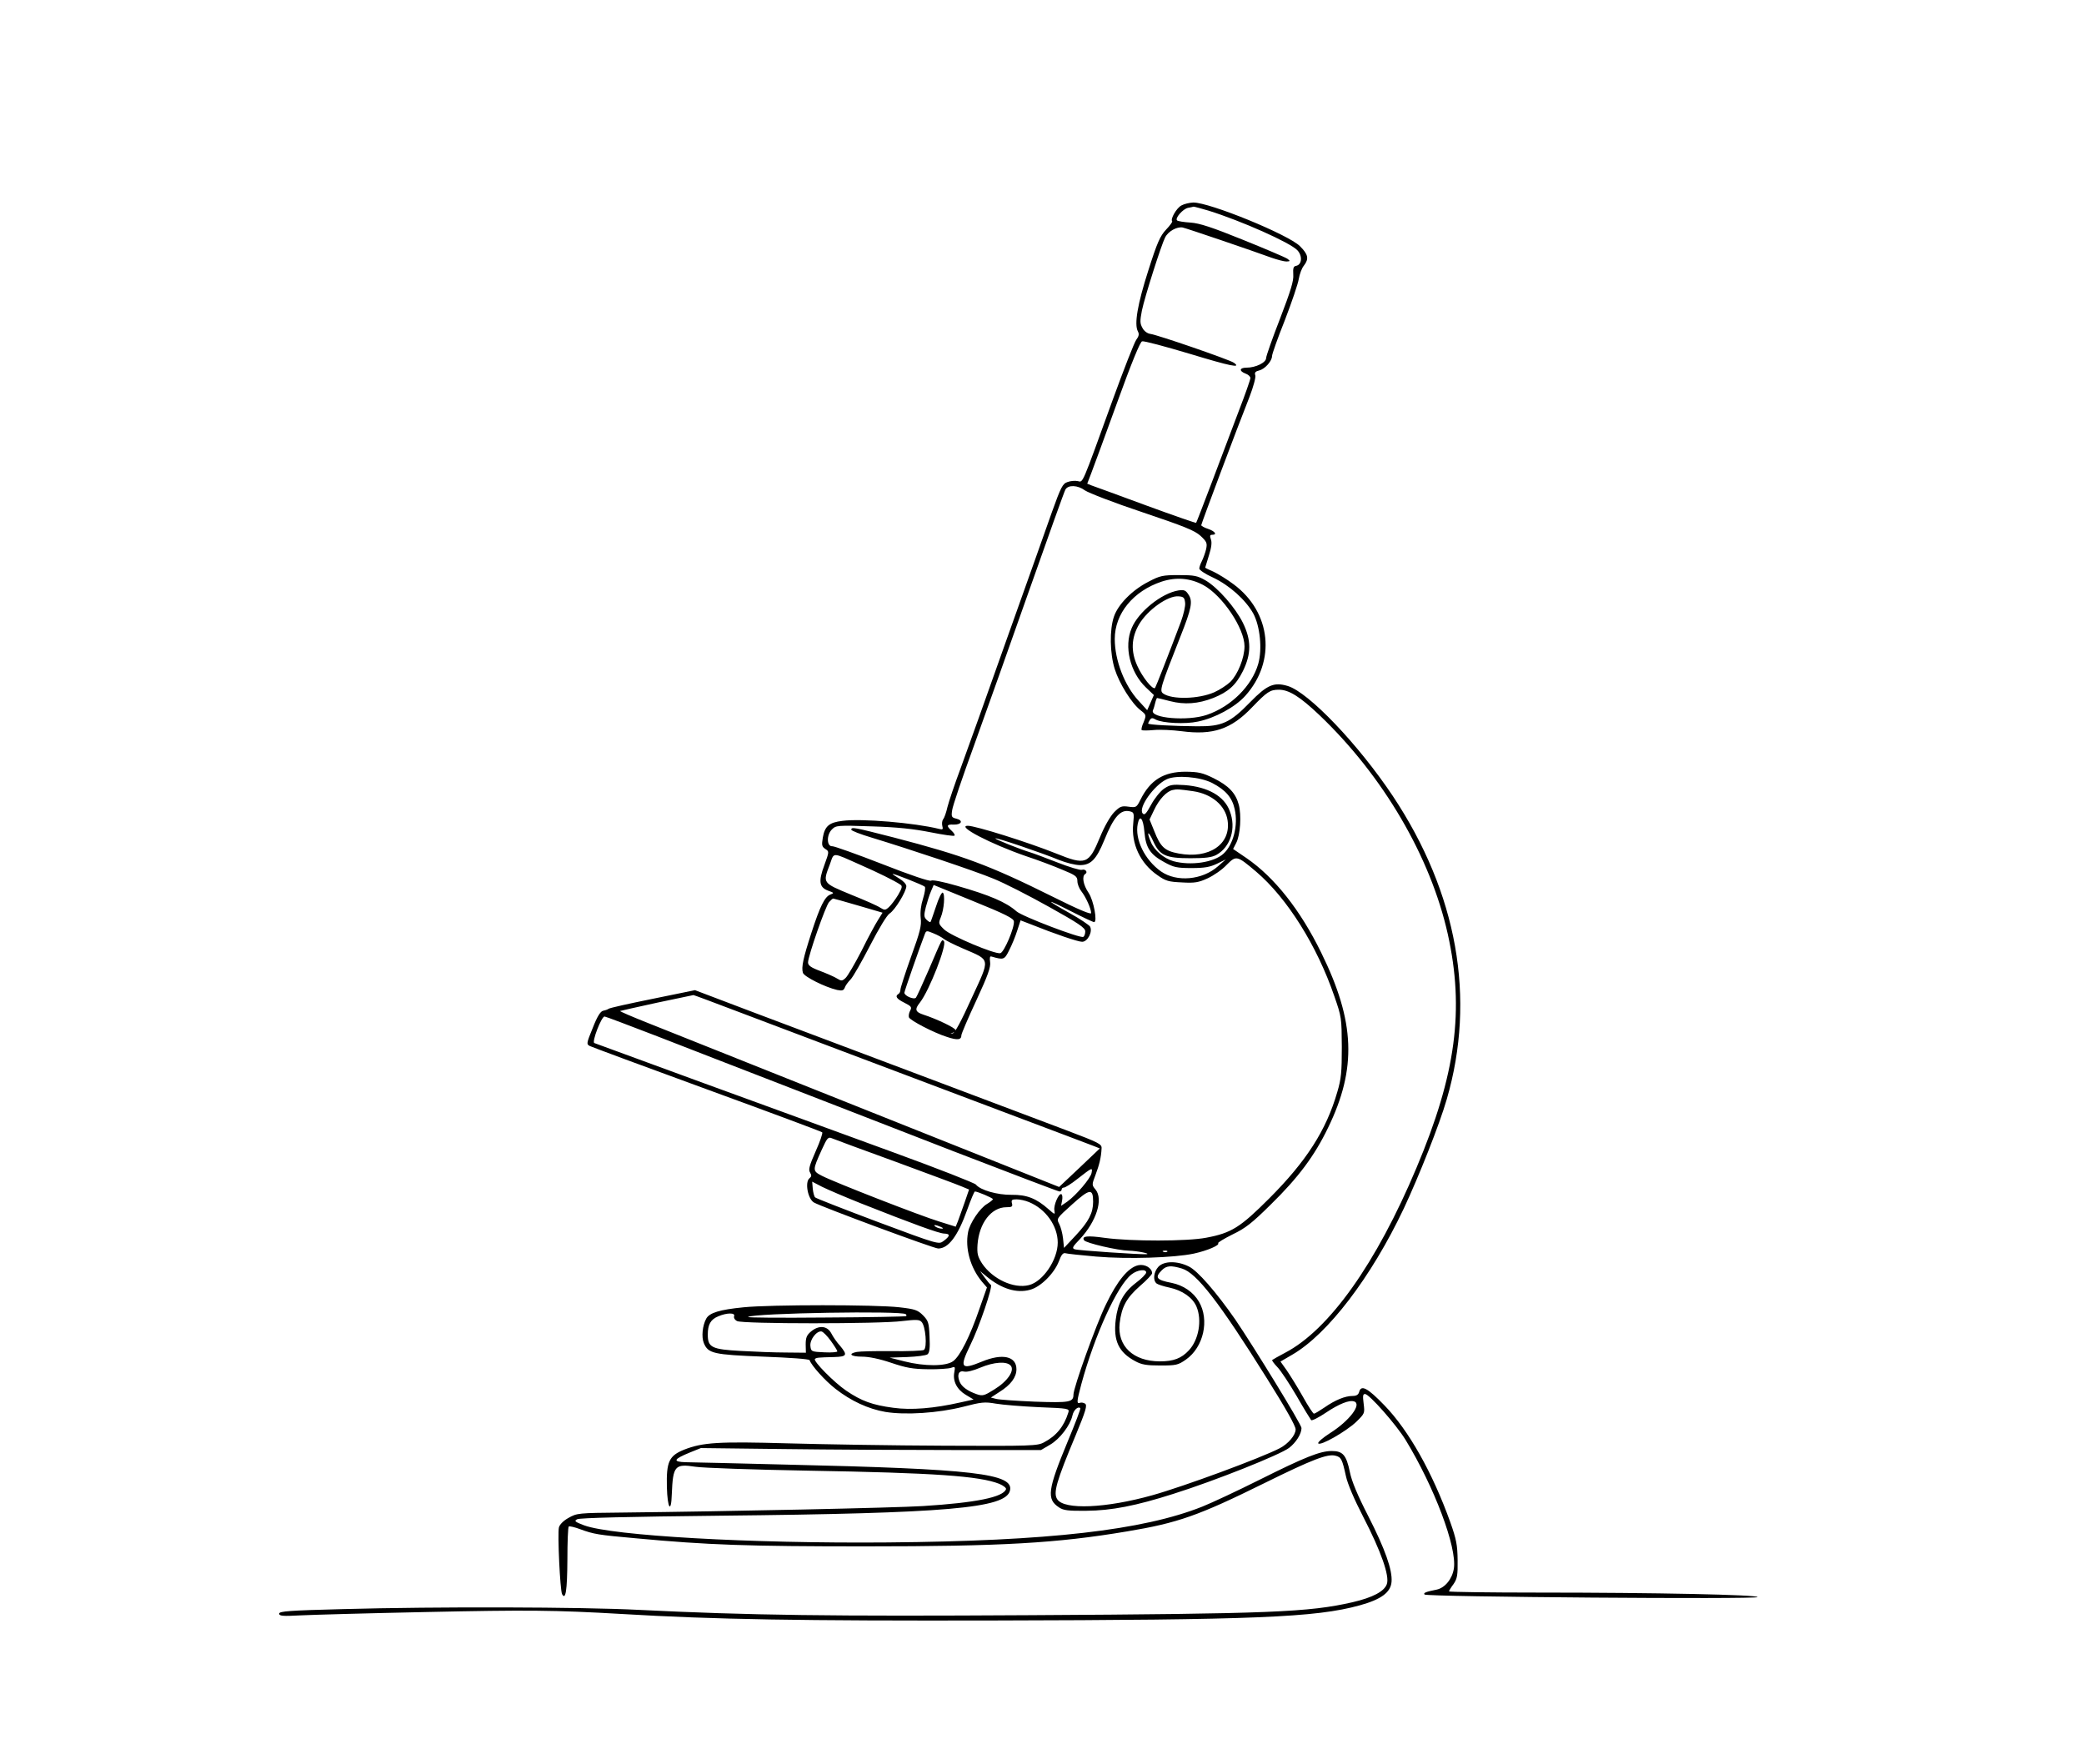 <?xml version="1.0" standalone="no"?>
<!DOCTYPE svg PUBLIC "-//W3C//DTD SVG 20010904//EN"
 "http://www.w3.org/TR/2001/REC-SVG-20010904/DTD/svg10.dtd">
<svg version="1.0" xmlns="http://www.w3.org/2000/svg"
 width="1060pt" height="897pt" viewBox="0 0 1060 897"
 preserveAspectRatio="xMidYMid meet">

<g transform="translate(0,897) scale(0.1,-0.1)"
fill="#000000" stroke="none">
<path d="M6009 7925 c-25 -13 -57 -70 -47 -80 3 -3 -11 -22 -31 -43 -30 -32
-45 -65 -90 -207 -55 -171 -73 -275 -53 -311 7 -13 5 -24 -9 -43 -10 -14 -63
-150 -118 -301 -163 -450 -151 -422 -179 -417 -14 3 -38 1 -53 -5 -24 -8 -33
-26 -78 -151 -27 -78 -131 -369 -230 -647 -98 -278 -204 -573 -234 -655 -31
-83 -61 -172 -68 -200 -6 -27 -16 -56 -22 -62 -5 -7 -7 -22 -4 -34 5 -17 2
-20 -16 -15 -125 31 -394 54 -492 41 -68 -8 -90 -27 -100 -86 -6 -37 -5 -45
13 -57 20 -13 20 -13 -5 -82 -31 -83 -26 -113 19 -130 31 -11 32 -12 11 -20
-28 -11 -52 -59 -96 -195 -41 -126 -52 -175 -43 -203 7 -20 113 -73 174 -87
26 -5 33 -3 39 12 3 10 17 29 29 41 13 13 57 91 99 172 46 89 86 155 100 164
28 18 85 112 85 139 0 10 -16 27 -35 38 -19 12 -35 22 -35 24 0 5 155 -56 164
-65 4 -5 0 -31 -9 -60 -11 -34 -15 -68 -12 -99 5 -39 -3 -70 -49 -197 -30 -84
-54 -159 -54 -167 0 -9 -4 -19 -10 -22 -19 -12 -10 -25 30 -45 36 -18 39 -23
29 -41 -6 -11 -8 -26 -6 -33 6 -16 127 -79 194 -100 54 -18 73 -15 73 9 0 7
34 87 76 177 59 127 74 170 70 195 -3 22 -1 31 7 28 62 -18 66 -17 90 32 14
27 32 71 41 100 l17 52 52 -20 c122 -49 240 -89 261 -89 29 0 55 53 40 78 -6
8 -51 39 -102 67 -129 72 -127 78 4 11 61 -31 114 -56 119 -56 18 0 -2 110
-28 149 -28 41 -35 85 -17 96 15 9 0 27 -17 21 -8 -3 -65 14 -126 38 -62 24
-123 47 -137 51 -50 15 -181 67 -177 71 4 5 240 -75 324 -110 35 -14 82 -26
106 -26 55 0 83 28 123 125 49 122 84 161 133 148 19 -5 20 -10 15 -62 -11
-102 36 -202 123 -262 42 -30 57 -34 125 -37 65 -4 85 0 131 21 30 14 74 44
96 68 49 49 52 49 151 -35 157 -134 309 -376 397 -633 37 -106 37 -111 38
-258 0 -127 -3 -162 -23 -229 -56 -194 -157 -352 -347 -542 -146 -146 -191
-175 -319 -199 -97 -19 -382 -19 -516 -1 -91 13 -119 9 -106 -12 8 -14 172
-52 227 -53 44 -1 117 -16 89 -18 -31 -2 -346 19 -363 25 -16 5 -12 13 27 53
83 90 118 201 79 250 -20 24 -20 25 -1 75 19 50 29 89 31 135 2 22 -12 29
-178 92 -99 37 -432 163 -740 279 -308 116 -693 261 -855 322 l-295 112 -215
-44 c-118 -24 -219 -46 -225 -51 -5 -4 -18 -8 -28 -10 -13 -3 -30 -30 -52 -87
-32 -78 -33 -83 -15 -92 10 -5 279 -105 597 -221 318 -116 581 -214 585 -218
4 -3 -11 -47 -33 -96 -32 -73 -38 -94 -29 -108 9 -15 8 -21 -3 -30 -24 -20 -8
-105 23 -123 38 -22 610 -234 632 -234 52 0 100 63 148 198 18 50 35 92 39 92
13 0 91 -33 91 -39 0 -4 -13 -14 -29 -24 -37 -21 -89 -99 -97 -144 -16 -83 12
-181 70 -251 l26 -30 -38 -108 c-47 -138 -99 -242 -134 -267 -36 -27 -146 -27
-248 -1 l-75 19 89 3 c50 2 96 8 104 14 10 9 13 32 10 90 -3 71 -6 80 -33 108
-27 27 -41 32 -120 41 -122 14 -654 14 -793 0 -122 -12 -174 -28 -190 -58 -19
-35 -25 -93 -12 -124 22 -53 48 -59 303 -69 134 -5 233 -12 235 -18 9 -27 79
-105 132 -146 78 -61 166 -102 253 -117 103 -17 269 -6 396 26 93 24 109 26
166 16 35 -6 133 -14 219 -18 153 -6 156 -7 150 -27 -22 -71 -61 -119 -124
-152 -33 -18 -63 -19 -505 -17 -258 1 -618 7 -798 12 -353 10 -432 5 -527 -32
-77 -31 -91 -61 -88 -190 3 -110 22 -137 25 -37 6 145 15 156 120 140 37 -6
298 -15 578 -20 638 -11 867 -27 968 -67 21 -9 36 -21 34 -27 -14 -41 -153
-69 -423 -86 -147 -9 -983 -27 -1529 -33 -224 -2 -231 -3 -273 -27 -26 -14
-45 -34 -49 -48 -8 -32 6 -322 16 -340 18 -33 26 18 27 175 0 90 3 166 7 169
3 3 30 -3 59 -14 68 -25 91 -29 283 -46 365 -34 566 -41 1165 -41 697 0 975
16 1332 76 259 43 364 80 700 246 243 120 321 150 361 139 29 -7 34 -18 53
-104 8 -38 42 -118 88 -207 90 -174 135 -301 120 -342 -13 -37 -71 -68 -174
-92 -222 -51 -417 -59 -1640 -66 -1014 -6 -1424 -1 -1990 27 -295 15 -1028 17
-1503 4 -276 -7 -327 -11 -327 -23 0 -12 17 -14 107 -9 60 3 347 11 638 17
519 11 655 10 1000 -10 467 -28 909 -35 1885 -33 1331 3 1642 15 1866 77 109
30 158 66 162 120 5 59 -33 167 -119 335 -54 105 -84 177 -93 223 -18 87 -36
107 -92 107 -59 0 -135 -30 -369 -147 -110 -55 -240 -116 -290 -136 -302 -120
-781 -175 -1600 -182 -700 -6 -1400 34 -1544 87 -47 18 -52 22 -35 31 12 7
264 13 729 18 1157 12 1449 38 1472 127 22 87 -181 111 -1142 133 -247 6 -475
12 -507 12 -68 2 -63 15 20 49 l57 23 420 -5 c231 -3 620 -5 865 -5 l445 0 46
27 c50 29 103 99 114 149 6 28 29 48 40 37 3 -2 -26 -78 -64 -169 -102 -246
-109 -294 -44 -336 22 -15 47 -18 138 -17 128 1 252 25 443 86 213 67 543 199
589 234 35 27 63 71 63 101 0 18 -243 414 -337 552 -96 138 -192 249 -237 270
-59 29 -126 28 -154 -2 -24 -26 -29 -69 -9 -85 6 -5 37 -15 66 -21 65 -14 118
-51 137 -97 29 -69 11 -169 -39 -222 -38 -41 -78 -56 -147 -56 -136 0 -218 78
-205 194 10 84 35 129 103 189 34 29 62 59 62 65 0 27 -37 48 -70 41 -51 -11
-107 -79 -165 -200 -50 -102 -165 -423 -165 -458 0 -39 -20 -42 -196 -36 -93
4 -181 10 -197 14 l-27 7 43 28 c58 36 87 75 87 116 0 66 -71 82 -175 39 -107
-44 -116 -32 -61 81 46 92 117 302 106 309 -5 3 -19 20 -32 38 l-23 32 34 -28
c75 -62 152 -86 220 -67 54 14 123 83 147 145 12 33 21 44 33 41 9 -3 79 -10
156 -17 162 -14 398 -6 497 15 69 15 134 43 124 53 -3 3 30 23 74 45 65 31 99
58 193 151 141 138 223 248 292 391 147 302 138 540 -35 891 -106 217 -238
383 -379 480 l-69 47 16 31 c21 41 27 141 13 194 -16 60 -52 97 -128 135 -57
28 -77 32 -142 33 -112 0 -180 -42 -230 -142 -20 -40 -22 -41 -60 -36 -36 5
-44 2 -74 -28 -20 -21 -49 -71 -72 -127 -57 -138 -72 -144 -223 -83 -145 58
-410 141 -449 141 -62 0 117 -93 297 -155 58 -19 140 -50 182 -68 69 -28 78
-35 78 -58 0 -15 9 -38 20 -52 23 -29 50 -89 50 -111 0 -9 -65 18 -197 84
-322 160 -452 208 -805 300 -207 53 -218 55 -218 40 0 -5 46 -23 103 -40 200
-61 524 -169 620 -209 53 -21 180 -86 282 -143 151 -84 185 -107 185 -125 0
-12 -4 -25 -10 -28 -14 -9 -311 104 -340 130 -52 46 -135 82 -303 130 -72 21
-125 31 -131 26 -7 -5 -103 27 -248 84 -131 51 -246 92 -255 91 -28 -2 -30 57
-2 85 21 21 26 22 203 16 132 -4 213 -13 299 -30 65 -13 120 -21 122 -17 3 4
-4 15 -15 25 -28 25 -25 33 11 31 40 -1 50 21 14 30 -25 6 -27 10 -22 43 2 20
52 167 110 326 58 160 184 515 281 790 97 275 180 507 185 515 14 25 63 23 99
-4 19 -13 148 -63 292 -111 214 -72 266 -93 296 -120 32 -30 35 -37 29 -67 -4
-18 -14 -45 -21 -60 -8 -15 -14 -33 -14 -40 0 -7 31 -28 69 -45 85 -40 167
-114 206 -184 34 -64 46 -180 25 -255 -32 -112 -138 -218 -262 -260 -97 -33
-289 -17 -274 23 4 8 9 26 12 39 3 13 8 24 9 24 2 0 32 -7 66 -16 74 -19 143
-14 220 16 77 31 115 65 151 137 43 88 43 157 0 245 -38 77 -127 179 -190 216
-42 24 -57 27 -137 27 -82 0 -95 -3 -154 -34 -82 -42 -154 -115 -175 -177 -23
-67 -21 -187 4 -267 23 -73 86 -175 132 -210 29 -23 29 -24 15 -60 -9 -19 -13
-38 -10 -40 2 -3 30 -3 62 0 31 3 95 0 141 -6 160 -21 252 10 358 121 77 80
92 90 137 90 51 0 107 -35 206 -129 324 -309 565 -720 653 -1114 85 -384 42
-712 -159 -1188 -204 -486 -444 -824 -668 -941 -34 -18 -64 -35 -66 -37 -3 -2
9 -18 26 -36 17 -17 61 -84 98 -147 36 -63 70 -118 74 -123 4 -4 38 13 75 38
67 45 120 66 144 57 40 -14 -25 -99 -123 -161 -36 -23 -63 -46 -60 -52 10 -15
141 60 193 109 44 43 44 44 38 93 -5 39 -4 49 7 49 21 0 158 -155 206 -233
147 -241 262 -547 246 -654 -8 -53 -45 -99 -88 -108 -56 -11 -69 -17 -61 -25
13 -12 1694 -25 1694 -13 0 12 -518 23 -1117 23 -249 0 -453 3 -453 6 0 3 10
20 23 37 19 28 22 44 21 122 -1 77 -6 105 -38 195 -90 250 -210 464 -334 592
-86 89 -119 107 -129 68 -4 -14 -14 -20 -34 -20 -37 0 -87 -20 -143 -59 -25
-17 -48 -31 -53 -31 -4 0 -30 39 -57 88 -27 48 -64 107 -81 132 l-32 45 60 35
c181 105 401 393 567 743 77 164 182 428 219 557 149 513 54 1047 -275 1542
-175 262 -428 527 -534 559 -70 21 -105 6 -191 -82 -102 -105 -143 -124 -269
-123 -126 1 -250 8 -250 14 0 3 4 11 9 19 7 10 13 11 30 1 34 -18 150 -24 214
-10 87 18 189 73 241 131 158 176 132 425 -59 567 -33 25 -79 53 -102 64 -24
10 -43 20 -43 21 0 1 9 29 19 62 13 40 16 67 10 82 -6 18 -5 23 6 23 28 0 15
18 -20 30 -19 6 -35 15 -35 19 0 7 182 493 246 654 19 50 32 97 29 108 -5 14
0 20 20 25 29 7 65 48 65 73 0 10 29 92 65 182 35 91 67 185 71 210 4 24 15
55 26 68 27 35 22 57 -20 99 -59 59 -460 223 -543 222 -19 -1 -46 -7 -60 -15z
m137 -26 c167 -52 417 -163 453 -202 27 -29 23 -73 -6 -79 -14 -2 -17 -12 -15
-44 3 -32 -13 -83 -67 -224 -39 -100 -71 -191 -71 -201 0 -23 -53 -49 -100
-49 -36 0 -39 -17 -5 -30 14 -5 25 -15 25 -23 0 -7 -26 -82 -59 -167 -32 -85
-93 -247 -136 -360 -43 -113 -79 -207 -81 -209 -2 -2 -117 38 -256 89 -139 51
-263 97 -276 101 l-22 9 20 52 c11 29 71 191 132 360 73 202 117 309 127 312
9 3 117 -26 241 -63 211 -64 266 -75 226 -46 -20 15 -391 143 -426 147 -14 2
-31 14 -39 30 -13 23 -13 35 -3 88 15 72 98 332 118 372 16 32 60 56 89 51 20
-4 352 -117 453 -154 29 -10 63 -19 75 -19 20 1 21 2 5 14 -10 7 -111 50 -225
96 -158 64 -222 85 -268 88 -33 2 -64 7 -68 11 -12 11 30 59 56 64 12 2 25 5
28 6 4 0 38 -9 75 -20z m-25 -1905 c97 -53 209 -220 209 -311 0 -59 -34 -143
-72 -181 -18 -17 -55 -41 -82 -53 -80 -35 -216 -38 -260 -6 -19 14 -14 31 87
287 58 146 65 182 42 216 -14 22 -22 25 -51 21 -86 -14 -204 -109 -238 -192
-40 -94 -8 -224 72 -301 l41 -39 -17 -39 -17 -38 -43 47 c-72 77 -122 207
-122 315 0 129 94 244 239 292 74 24 145 18 212 -18z m-93 -90 c2 -17 -8 -59
-21 -95 -62 -165 -128 -333 -132 -338 -12 -11 -65 56 -90 112 -34 74 -31 144
9 212 43 73 147 147 201 142 26 -2 30 -7 33 -33z m137 -916 c69 -36 102 -74
115 -133 19 -82 -7 -182 -57 -227 -49 -45 -167 -62 -255 -38 -48 14 -97 55
-114 97 -24 55 -14 61 11 6 33 -74 64 -88 190 -88 76 0 108 4 132 17 72 40
102 136 68 223 -28 76 -111 123 -230 132 -62 4 -74 2 -104 -18 -19 -13 -49
-50 -66 -82 -25 -46 -34 -55 -43 -44 -24 28 58 144 123 174 48 22 169 12 230
-19z m-97 -42 c96 -14 165 -73 176 -149 18 -121 -94 -197 -249 -168 -70 13
-92 32 -124 114 l-24 59 23 48 c25 54 64 96 95 102 21 5 32 4 103 -6z m-247
-208 c7 -80 29 -114 101 -153 47 -26 63 -30 138 -30 68 0 94 5 130 22 l45 22
-40 -35 c-79 -70 -210 -82 -290 -26 -82 58 -134 163 -118 242 10 50 28 28 34
-42z m-1444 -167 c91 -40 174 -81 202 -100 12 -7 10 -17 -11 -53 -14 -23 -35
-51 -46 -61 -18 -17 -23 -17 -44 -4 -12 9 -80 39 -150 67 -145 60 -144 58
-107 154 23 63 7 63 156 -3z m780 -287 c4 -31 -50 -158 -69 -162 -29 -6 -251
88 -285 120 -30 29 -30 32 -18 62 17 40 23 119 10 126 -5 3 -21 -29 -34 -70
-14 -41 -26 -77 -28 -79 -2 -3 -11 2 -20 11 -14 14 -14 23 -4 64 7 26 18 62
26 80 l14 33 203 -83 c158 -64 204 -87 205 -102z m-791 80 l123 -36 -23 -37
c-13 -20 -51 -90 -84 -157 -34 -66 -71 -129 -81 -138 -17 -16 -22 -16 -43 -3
-12 8 -51 25 -85 38 -49 18 -63 29 -63 44 0 32 89 287 107 307 9 10 18 18 21
18 2 0 60 -16 128 -36z m434 -169 c8 -7 53 -30 100 -50 140 -61 138 -44 42
-252 -52 -115 -86 -179 -97 -179 -13 -2 -13 -1 0 3 8 2 15 9 15 14 0 11 -97
57 -162 78 -43 14 -47 27 -19 62 48 61 139 295 122 312 -11 11 -7 18 -76 -143
-32 -74 -62 -139 -66 -144 -10 -12 -59 9 -59 25 0 8 78 231 105 301 6 15 10
15 43 1 20 -8 44 -21 52 -28z m-1058 -366 c220 -83 578 -219 1348 -509 245
-92 458 -173 474 -179 l30 -12 -103 -98 -104 -98 -976 389 c-537 214 -1040
415 -1118 446 -78 31 -141 58 -139 60 2 1 86 20 187 42 101 21 185 39 186 39
0 1 97 -35 215 -80z m-398 -130 c143 -56 420 -163 616 -239 195 -76 594 -230
886 -344 293 -113 537 -206 543 -206 6 0 11 5 11 10 0 6 5 10 12 10 6 0 37 19
67 43 77 60 79 61 73 31 -5 -27 -77 -112 -124 -146 l-31 -21 5 26 c3 15 2 30
-3 33 -13 8 -41 -56 -36 -82 4 -23 3 -23 -30 6 -62 55 -111 74 -187 73 -73 -1
-160 24 -182 52 -6 8 -195 82 -420 164 -225 82 -656 240 -959 350 -302 111
-555 203 -562 206 -14 5 36 135 52 135 5 0 126 -46 269 -101z m1212 -638 c165
-61 317 -117 337 -126 l36 -15 -23 -67 c-13 -38 -29 -80 -34 -95 l-11 -27 -83
26 c-93 28 -532 199 -598 233 -48 25 -48 27 0 133 28 61 32 66 53 57 12 -5
157 -59 323 -119z m-178 -211 c268 -106 397 -153 424 -154 32 -1 32 -12 -3
-38 -24 -18 -26 -18 -334 97 -170 64 -314 120 -319 125 -5 5 -10 25 -12 44
l-3 36 50 -26 c28 -14 117 -52 197 -84z m1182 8 c0 -57 -22 -100 -88 -171
l-60 -64 -5 48 c-3 27 -12 60 -20 75 -14 26 -12 28 67 99 89 80 106 82 106 13z
m-326 -2 c85 -35 146 -121 146 -206 0 -87 -75 -198 -146 -216 -78 -20 -186 31
-239 110 -22 35 -26 49 -23 96 8 109 70 190 147 190 28 0 33 3 28 20 -4 17 0
20 24 20 16 0 44 -6 63 -14z m-449 -126 c13 -6 15 -9 5 -9 -8 0 -22 4 -30 9
-18 12 -2 12 25 0z m1152 -126 c-3 -3 -12 -4 -19 -1 -8 3 -5 6 6 6 11 1 17 -2
13 -5z m75 -86 c74 -22 189 -170 431 -557 96 -153 147 -243 147 -261 0 -29
-37 -73 -81 -96 -97 -50 -487 -194 -648 -239 -236 -66 -447 -75 -483 -21 -22
32 -6 89 94 328 51 123 59 151 47 159 -8 5 -20 7 -26 4 -18 -6 -16 8 7 95 68
250 183 502 255 558 30 24 75 29 75 10 0 -7 -24 -32 -54 -54 -62 -48 -91 -103
-101 -186 -13 -107 15 -166 99 -211 33 -18 58 -22 128 -22 80 0 90 2 130 30
90 63 121 202 66 295 -28 48 -79 83 -138 95 -78 15 -88 27 -50 65 23 23 46 25
102 8z m-1405 -232 c4 -3 4 -8 2 -10 -2 -2 -187 -6 -411 -7 -224 -2 -401 -1
-393 3 34 20 784 32 802 14z m-873 -10 c-3 -8 3 -19 15 -25 26 -15 727 -15
840 0 70 8 87 8 98 -4 21 -20 30 -132 12 -143 -7 -4 -81 -7 -164 -6 -82 1
-162 -1 -177 -4 -47 -9 -31 -24 26 -24 35 0 89 -11 148 -31 77 -26 110 -32
188 -33 52 -1 105 3 117 7 21 8 22 6 17 -22 -9 -45 13 -88 58 -115 l40 -24
-68 -15 c-132 -30 -249 -40 -341 -27 -105 14 -161 34 -239 87 -63 43 -169 151
-159 161 7 7 14 8 98 10 65 2 69 10 30 57 -16 17 -36 46 -45 64 -21 39 -64 42
-104 8 -21 -18 -26 -31 -26 -65 l1 -42 -102 1 c-56 0 -159 4 -229 8 -148 8
-168 18 -168 83 0 51 14 77 53 93 44 19 88 19 81 1z m492 -126 c18 -25 33 -49
33 -53 1 -4 -29 -7 -66 -5 -66 3 -68 4 -71 32 -4 32 32 79 57 74 8 -2 29 -23
47 -48z m915 -126 c21 -25 -17 -80 -84 -121 -51 -32 -59 -34 -89 -24 -48 17
-78 39 -88 66 -13 35 -3 56 25 49 13 -3 46 5 81 20 69 29 135 34 155 10z"/>
</g>
</svg>
